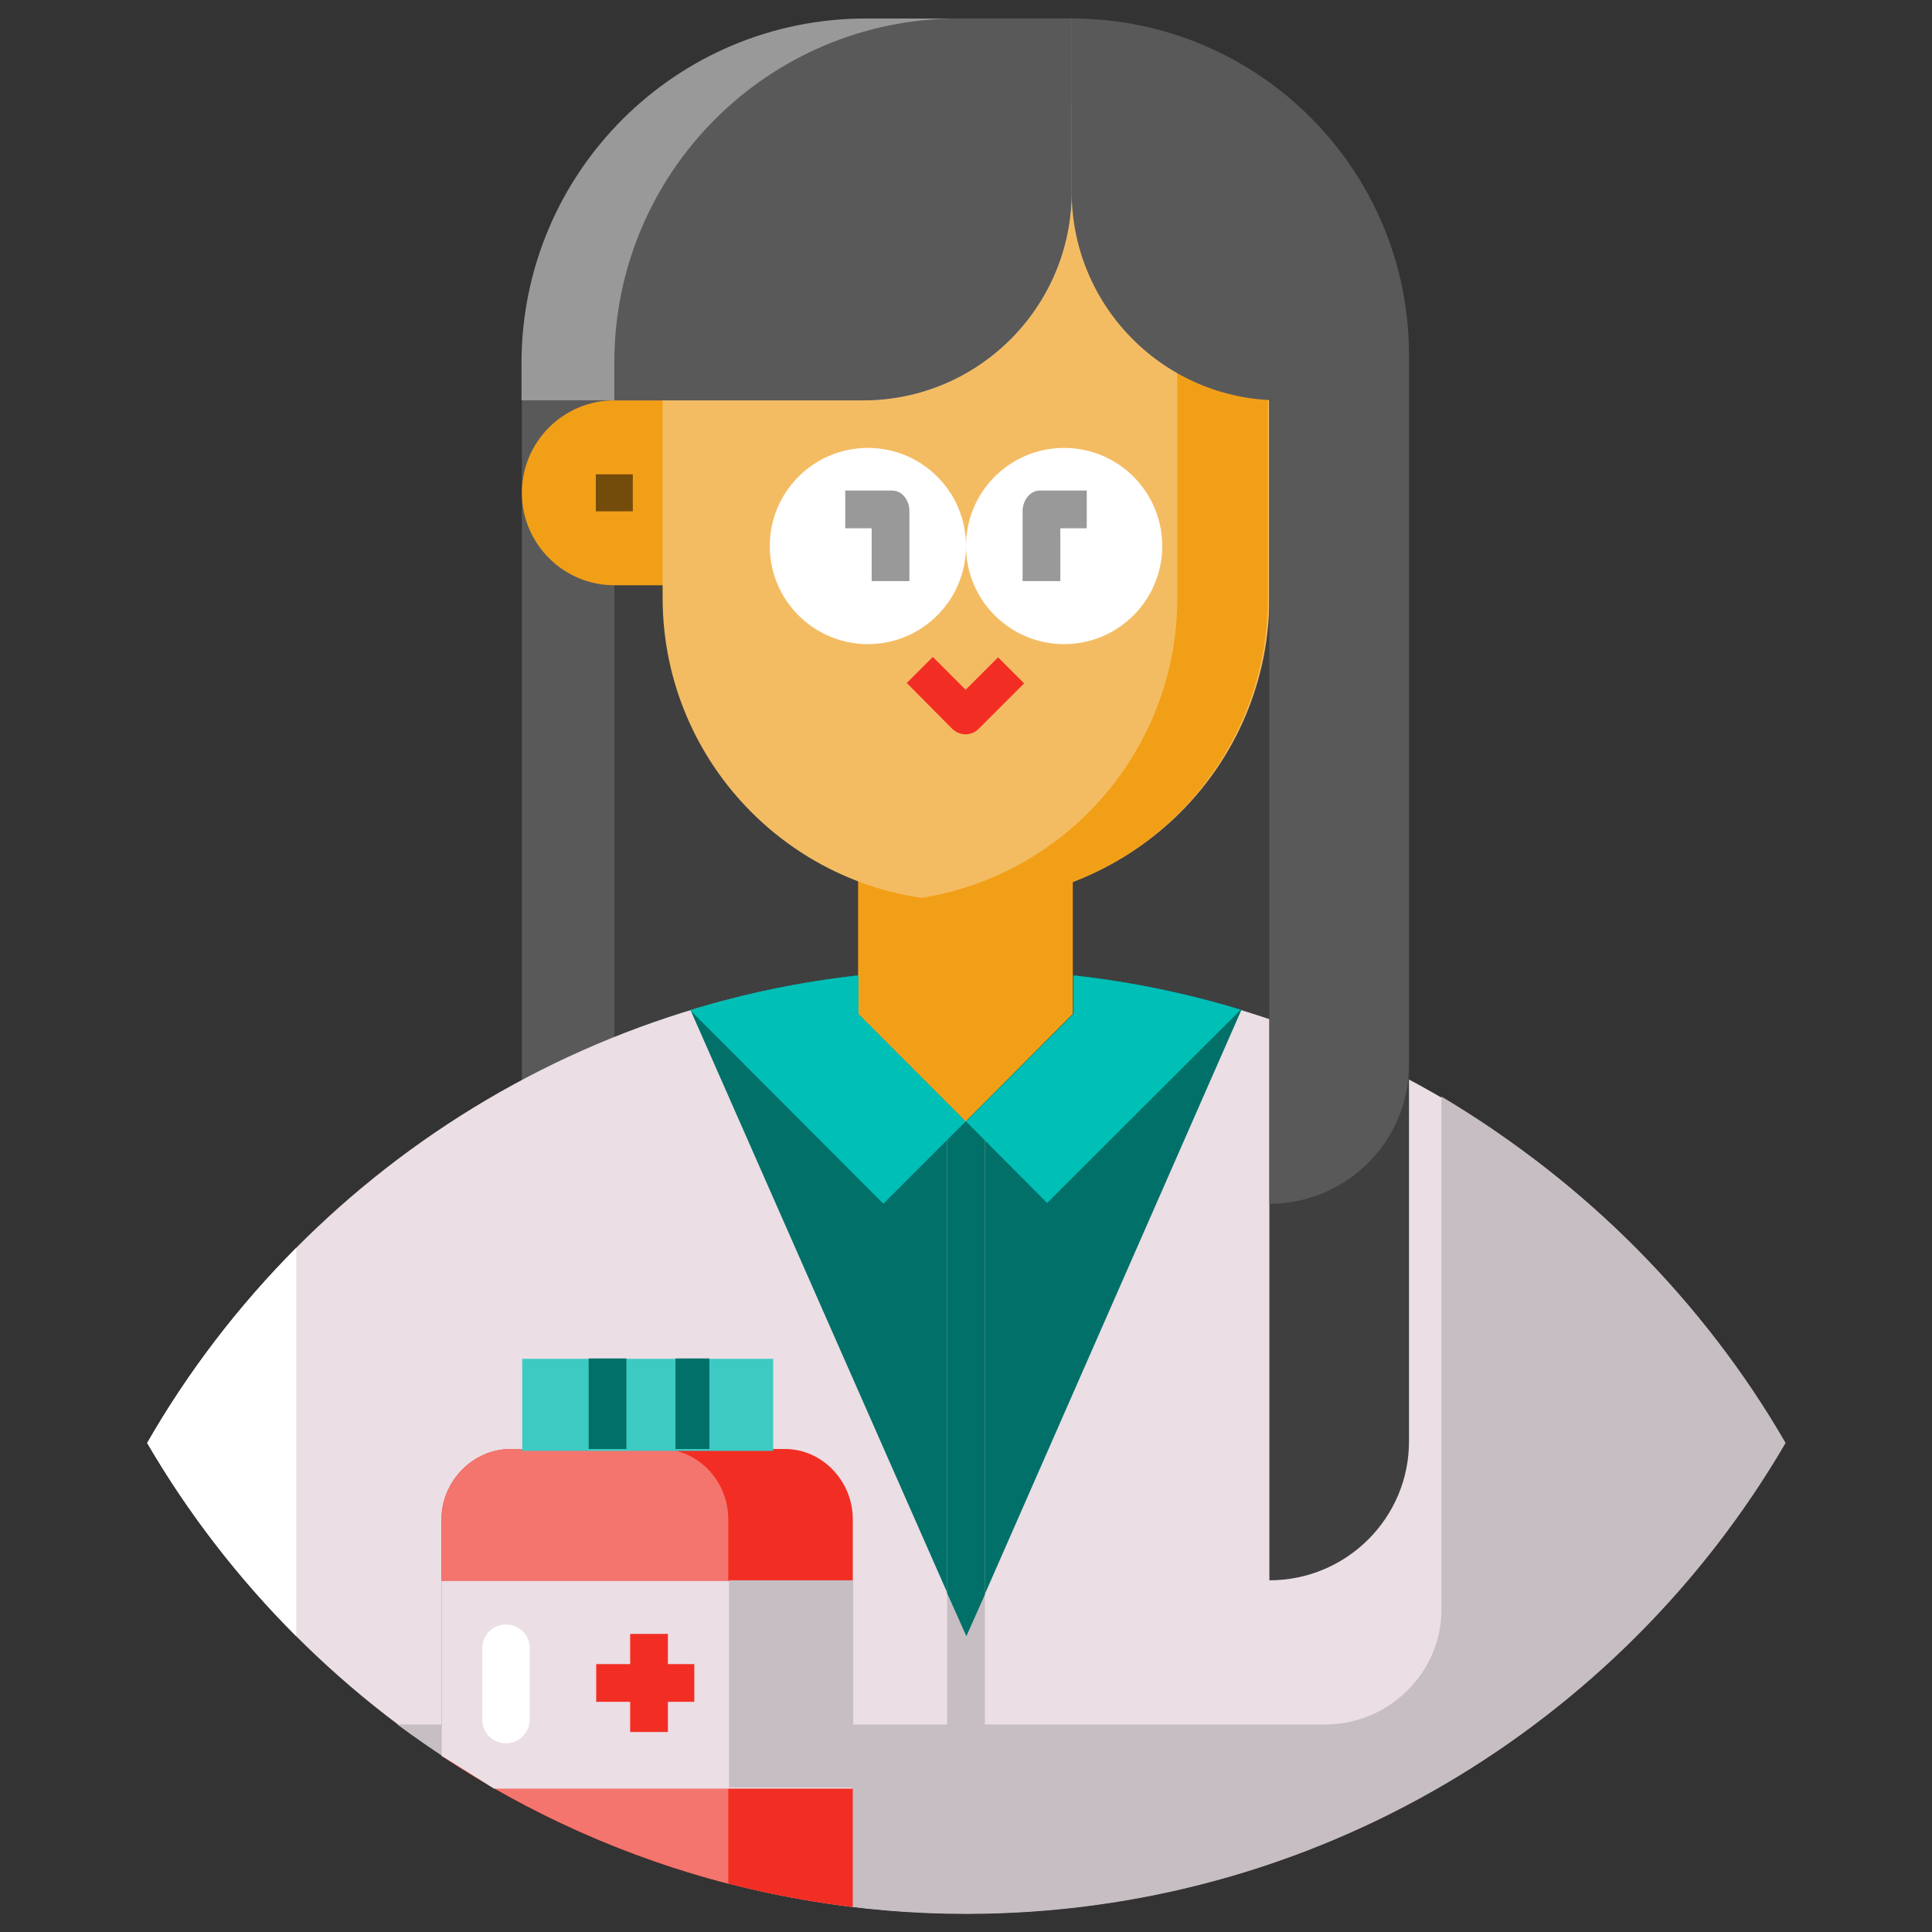 <?xml version="1.0" ?><svg id="Layer_1" style="enable-background:new 0 0 512 512;" version="1.1" viewBox="0 0 512 512" xml:space="preserve" xmlns="http://www.w3.org/2000/svg" xmlns:xlink="http://www.w3.org/1999/xlink"><rect x="0" y="0" width="512" height="512" fill="#333333" stroke="none"/><style type="text/css">
	.st0{fill:#595959;}
	.st1{fill:#3F3F3F;}
	.st2{fill:#EBDEE5;}
	.st3{fill:#017068;}
	.st4{fill:#C6BEC3;}
	.st5{fill:#F29F18;}
	.st6{fill:#F4BC62;}
	.st7{fill:#734B0B;}
	.st8{fill:#FFFFFF;}
	.st9{fill:none;stroke:#0D0D0D;stroke-width:10;stroke-linejoin:round;stroke-miterlimit:10;}
	.st10{fill:#00BFB6;}
	.st11{fill:#999999;}
	.st12{fill:#F22E24;}
	.st13{fill:#F4756E;}
	.st14{fill:#3DCAC3;}
</style><g id="XMLID_4538_"><rect class="st0" height="209.1" id="XMLID_3390_" width="198.1" x="138.3" y="106.1"/><rect class="st1" height="209.1" id="XMLID_3391_" width="173.6" x="162.8" y="106.1"/><path class="st2" d="M256,507.1c92.6,0,173.5-50.1,217-124.7c-43.2-75-124.2-125.5-217-125.5S82.2,307.3,39,382.4   C82.5,457,163.4,507.1,256,507.1z" id="XMLID_3417_"/><path class="st3" d="M183,267.7l73.1,165.9L329,267.6c-23.1-7-47.6-10.8-73-10.8   C230.6,256.8,206.1,260.6,183,267.7L183,267.7z" id="XMLID_927_"/><path class="st4" d="M261,297h-10v210c2,0,3.4,0.1,5,0.1s3,0,5-0.1V297z" id="XMLID_697_"/><polygon class="st3" id="XMLID_695_" points="251,422.2 256.1,433.6 261,422.6 261,297 251,297  "/><polygon class="st5" id="XMLID_3414_" points="255.9,297.2 255.9,297.2 227.4,268.7 227.4,228.9 284.3,228.9 284.3,268.7  "/><path class="st5" d="M187.3,155.1h-24.5c-13.5,0-24.5-11-24.5-24.5v0c0-13.5,11-24.5,24.5-24.5h24.5V155.1z" id="XMLID_3401_"/><path class="st6" d="M256,238.8L256,238.8c-44.4,0-80.4-36-80.4-80.4v-55.9c0-44.4,36-80.4,80.4-80.4h0   c44.4,0,80.4,36,80.4,80.4v55.9C336.4,202.8,300.4,238.8,256,238.8z" id="XMLID_3410_"/><rect class="st7" height="9.8" id="XMLID_3405_" width="9.8" x="157.9" y="125.7"/><path class="st5" d="M255.8,22h0.1c-4.2,0-8.2,0.4-12.2,1c38.6,5.9,68.3,39.3,68.3,79.5v55.9   c0,40.3-29.6,73.7-68.2,79.6c4,0.6,8.1,1,12.2,1h-0.2c44.4,0,80.2-36.2,80.2-80.6v-55.9C336,58.1,300.2,22,255.8,22z" id="XMLID_2619_"/><circle class="st8" cx="230" cy="144.7" id="XMLID_3389_" r="26"/><circle class="st8" cx="282" cy="144.7" id="XMLID_3388_" r="26"/><line class="st9" id="XMLID_3420_" x1="334" x2="334" y1="269.2" y2="269.2"/><path class="st10" d="M255.9,297.2L234.1,319l-51.2-51.3c14.4-4.4,29-7.5,44.6-9.2v10.2L255.9,297.2L255.9,297.2z   " id="XMLID_3419_"/><path class="st10" d="M328.8,267.6l-51.3,51.2L256,297.2l28.5-28.5v-10.2C299.2,260.1,314.5,263.2,328.8,267.6z" id="XMLID_3418_"/><g id="XMLID_3409_"><path class="st11" d="M241,154h-10v-14h-7v-10h12.4c2.7,0,4.6,2.6,4.6,5.4V154z" id="XMLID_1569_"/></g><g id="XMLID_3408_"><path class="st11" d="M281,154h-10v-18.6c0-2.7,1.9-5.4,4.6-5.4H288v10h-7V154z" id="XMLID_1568_"/></g><g id="XMLID_3404_"><path class="st12" d="M255.9,194.6c-1.3,0-2.5-0.5-3.5-1.4L240.3,181l6.9-6.9l8.7,8.7l8.6-8.6l6.9,6.9    l-12.1,12.1C258.4,194.1,257.2,194.6,255.9,194.6z" id="XMLID_1566_"/></g><path class="st11" d="M229.5,4.9H284v45.9c0,30.5-24.7,55.3-55.3,55.3h-90.5v-10C138.3,45.7,179.1,4.9,229.5,4.9z   " id="XMLID_3398_"/><path class="st0" d="M254,4.9h30v45.9c0,30.5-24.7,55.3-55.3,55.3h-65.9v-10C162.8,45.7,203.6,4.9,254,4.9z" id="XMLID_704_"/><path class="st0" d="M284,4.9L284,4.9l0,45.9c0,30.5,24.7,55.3,55.3,55.3h34.1V94.3C373.5,44.9,333.4,4.9,284,4.9   z" id="XMLID_3395_"/><path class="st1" d="M336.4,418.8L336.4,418.8l0-312.7h37v275.7C373.5,402.2,356.9,418.8,336.4,418.8z" id="XMLID_709_"/><path class="st0" d="M336.4,319L336.4,319l0-212.9h37v175.8C373.5,302.4,356.9,319,336.4,319z" id="XMLID_744_"/><path class="st8" d="M78.5,330.7c-15.3,15.4-28.6,32.7-39.5,51.7c10.9,18.7,24.2,35.9,39.5,51.2V330.7z" id="XMLID_1906_"/><path class="st4" d="M382,290.6v136c0,16.7-14,30.4-30.7,30.4h-246c42,31,94.2,50.2,150.7,50.2   c92.6,0,173.7-50.2,217.2-124.8C451.3,344.4,419,312.6,382,290.6z" id="XMLID_1902_"/><path class="st12" d="M208,384h-72.7c-10,0-18.3,8.6-18.3,18.6v62.7c32,21.2,69,35.3,109,40.1V402.6   C226,392.6,218,384,208,384z" id="XMLID_1858_"/><path class="st13" d="M175.1,384h-39.8c-10,0-18.3,8.6-18.3,18.6v62.7c23,15.3,49,26.9,76,33.9v-96.6   C193,392.6,185.1,384,175.1,384z" id="XMLID_1405_"/><path class="st2" d="M117,465.3c5,3,9.2,5.7,13.9,8.7H226v-55H117V465.3z" id="XMLID_1153_"/><rect class="st4" height="54.9" id="XMLID_512_" width="32.9" x="193.2" y="418.8"/><rect class="st14" height="24.4" id="XMLID_1432_" width="66.5" x="138.4" y="360.1"/><g id="XMLID_1431_"><rect class="st3" height="24" id="XMLID_696_" width="10" x="156" y="360"/></g><g id="XMLID_1428_"><rect class="st3" height="24" id="XMLID_676_" width="9" x="179" y="360"/></g><path class="st8" d="M134.1,462L134.1,462c-3.5,0-6.3-2.8-6.3-6.3v-18.9c0-3.5,2.8-6.3,6.3-6.3h0   c3.5,0,6.3,2.8,6.3,6.3v18.9C140.3,459.2,137.5,462,134.1,462z" id="XMLID_4213_"/><g id="XMLID_4216_"><g id="XMLID_40_"><g id="XMLID_43_"><rect class="st12" height="26" id="XMLID_44_" width="10" x="167" y="433"/></g><g id="XMLID_41_"><rect class="st12" height="10" id="XMLID_42_" width="26" x="158" y="441"/></g></g></g></g></svg>